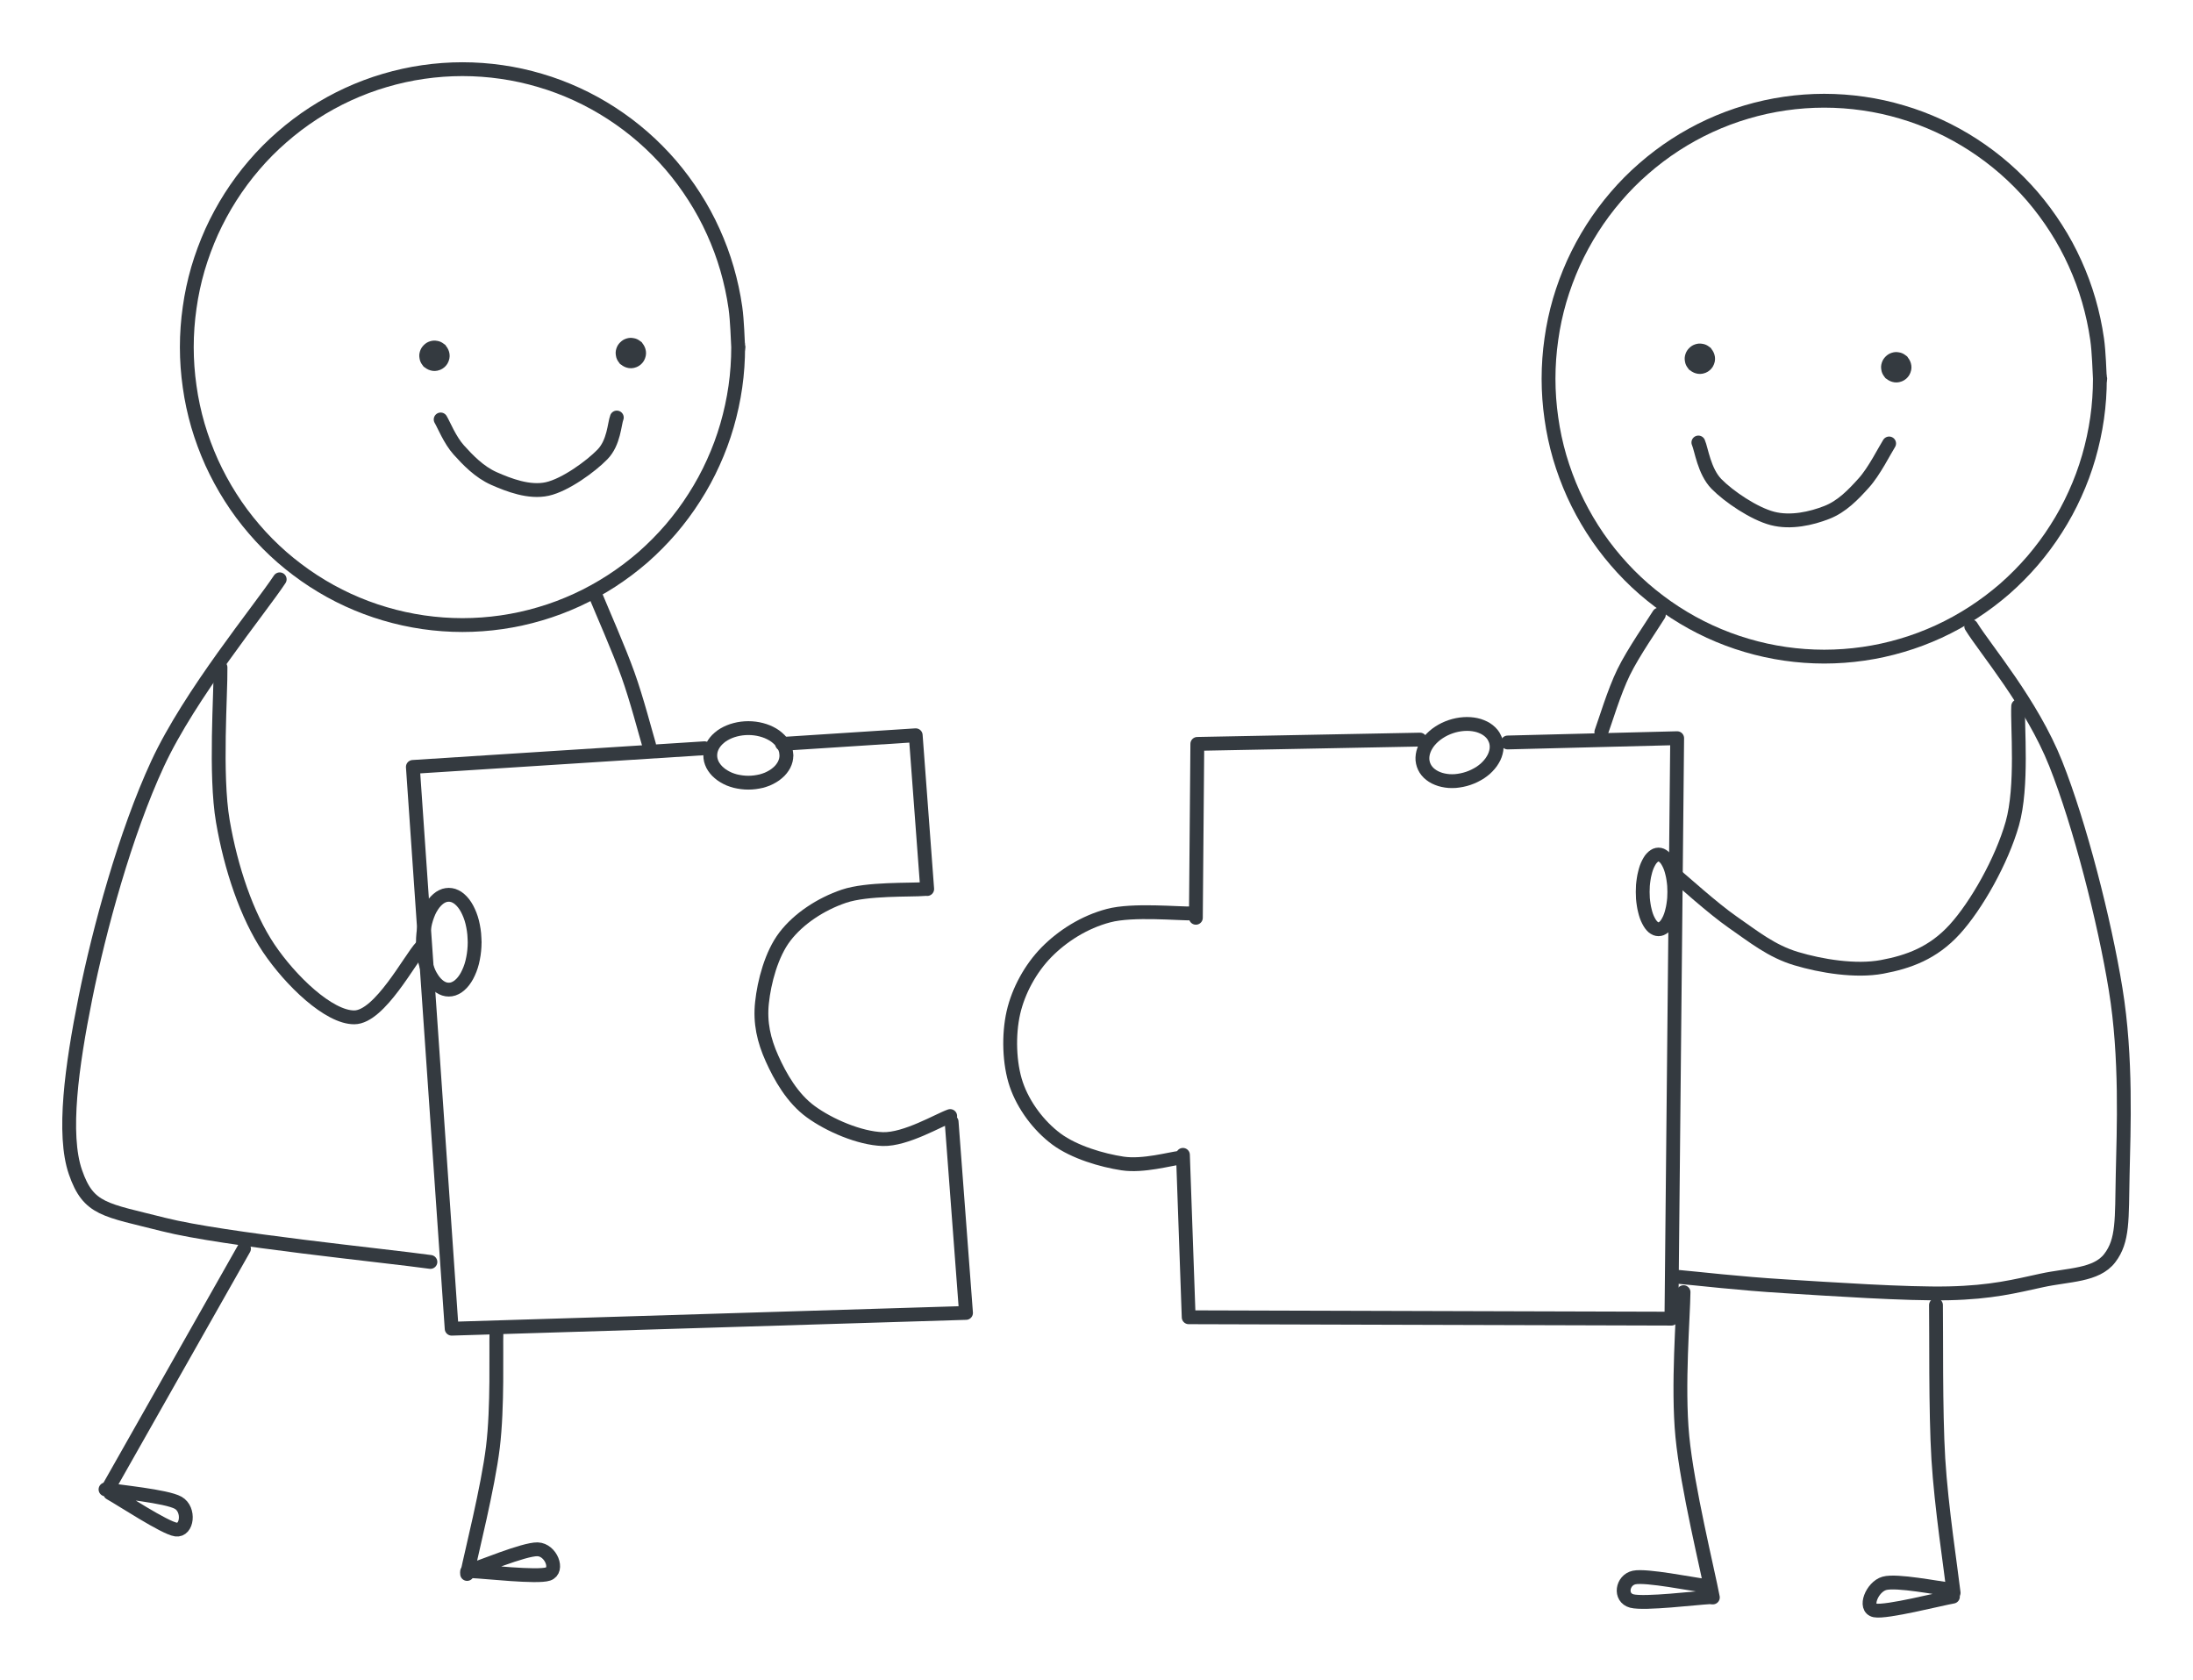 <svg version="1.1" xmlns="http://www.w3.org/2000/svg" viewBox="0 0 317.087 242.86" width="317.087" height="242.86">
    <!-- svg-source:excalidraw -->
    <rect x="0" y="0" width="317.087" height="242.86" fill="#ffffff"></rect>
    <g stroke-linecap="round" transform="translate(27.01 10) rotate(0 39.861 40.185)">
      <path d="M79.72 40.19 C79.72 42.09, 79.59 44.02, 79.32 45.9 C79.05 47.79, 78.64 49.68, 78.11 51.51 C77.58 53.34, 76.91 55.15, 76.12 56.88 C75.34 58.61, 74.42 60.31, 73.39 61.91 C72.37 63.52, 71.22 65.06, 69.99 66.5 C68.75 67.94, 67.39 69.31, 65.97 70.56 C64.54 71.8, 63 72.96, 61.41 73.99 C59.82 75.02, 58.14 75.95, 56.42 76.74 C54.7 77.53, 52.91 78.21, 51.09 78.74 C49.28 79.28, 47.41 79.69, 45.53 79.96 C43.66 80.23, 41.75 80.37, 39.86 80.37 C37.97 80.37, 36.06 80.23, 34.19 79.96 C32.32 79.69, 30.45 79.28, 28.63 78.74 C26.82 78.21, 25.02 77.53, 23.3 76.74 C21.58 75.95, 19.9 75.02, 18.31 73.99 C16.72 72.96, 15.19 71.8, 13.76 70.56 C12.33 69.31, 10.97 67.94, 9.74 66.5 C8.5 65.06, 7.35 63.52, 6.33 61.91 C5.31 60.31, 4.39 58.61, 3.6 56.88 C2.82 55.15, 2.15 53.34, 1.61 51.51 C1.08 49.68, 0.67 47.79, 0.41 45.9 C0.14 44.02, 0 42.09, 0 40.19 C0 38.28, 0.14 36.35, 0.41 34.47 C0.67 32.58, 1.08 30.69, 1.61 28.86 C2.15 27.03, 2.82 25.23, 3.6 23.49 C4.39 21.76, 5.31 20.06, 6.33 18.46 C7.35 16.86, 8.5 15.31, 9.74 13.87 C10.97 12.43, 12.33 11.06, 13.76 9.82 C15.19 8.57, 16.72 7.41, 18.31 6.38 C19.9 5.35, 21.58 4.42, 23.3 3.63 C25.02 2.84, 26.82 2.16, 28.63 1.63 C30.45 1.09, 32.32 0.68, 34.19 0.41 C36.06 0.14, 37.97 0, 39.86 0 C41.75 0, 43.66 0.14, 45.53 0.41 C47.41 0.68, 49.28 1.09, 51.09 1.63 C52.91 2.16, 54.7 2.84, 56.42 3.63 C58.14 4.42, 59.82 5.35, 61.41 6.38 C63 7.41, 64.54 8.57, 65.97 9.82 C67.39 11.06, 68.75 12.43, 69.99 13.87 C71.22 15.31, 72.37 16.86, 73.39 18.46 C74.42 20.06, 75.34 21.76, 76.12 23.49 C76.91 25.23, 77.58 27.03, 78.11 28.86 C78.64 30.69, 79.05 32.58, 79.32 34.47 C79.59 36.35, 79.66 39.23, 79.72 40.19 C79.79 41.14, 79.79 39.23, 79.72 40.19" stroke="#343a40" stroke-width="2" fill="none"></path>
    </g>
    <g stroke-linecap="round" transform="translate(223.903 14.563) rotate(0 39.861 40.185)">
      <path d="M79.72 40.19 C79.72 42.09, 79.59 44.02, 79.32 45.9 C79.05 47.79, 78.64 49.68, 78.11 51.51 C77.58 53.34, 76.91 55.15, 76.12 56.88 C75.34 58.61, 74.42 60.31, 73.39 61.91 C72.37 63.52, 71.22 65.06, 69.99 66.5 C68.75 67.94, 67.39 69.31, 65.97 70.56 C64.54 71.8, 63 72.96, 61.41 73.99 C59.82 75.02, 58.14 75.95, 56.42 76.74 C54.7 77.53, 52.91 78.21, 51.09 78.74 C49.28 79.28, 47.41 79.69, 45.53 79.96 C43.66 80.23, 41.75 80.37, 39.86 80.37 C37.97 80.37, 36.06 80.23, 34.19 79.96 C32.32 79.69, 30.45 79.28, 28.63 78.74 C26.82 78.21, 25.02 77.53, 23.3 76.74 C21.58 75.95, 19.9 75.02, 18.31 73.99 C16.72 72.96, 15.19 71.8, 13.76 70.56 C12.33 69.31, 10.97 67.94, 9.74 66.5 C8.5 65.06, 7.35 63.52, 6.33 61.91 C5.31 60.31, 4.39 58.61, 3.6 56.88 C2.82 55.15, 2.15 53.34, 1.61 51.51 C1.08 49.68, 0.67 47.79, 0.41 45.9 C0.14 44.02, 0 42.09, 0 40.19 C0 38.28, 0.14 36.35, 0.41 34.47 C0.67 32.58, 1.08 30.69, 1.61 28.86 C2.15 27.03, 2.82 25.23, 3.6 23.49 C4.39 21.76, 5.31 20.06, 6.33 18.46 C7.35 16.86, 8.5 15.31, 9.74 13.87 C10.97 12.43, 12.33 11.06, 13.76 9.82 C15.19 8.57, 16.72 7.41, 18.31 6.38 C19.9 5.35, 21.58 4.42, 23.3 3.63 C25.02 2.84, 26.82 2.16, 28.63 1.63 C30.45 1.09, 32.32 0.68, 34.19 0.41 C36.06 0.14, 37.97 0, 39.86 0 C41.75 0, 43.66 0.14, 45.53 0.41 C47.41 0.68, 49.28 1.09, 51.09 1.63 C52.91 2.16, 54.7 2.84, 56.42 3.63 C58.14 4.42, 59.82 5.35, 61.41 6.38 C63 7.41, 64.54 8.57, 65.97 9.82 C67.39 11.06, 68.75 12.43, 69.99 13.87 C71.22 15.31, 72.37 16.86, 73.39 18.46 C74.42 20.06, 75.34 21.76, 76.12 23.49 C76.91 25.23, 77.58 27.03, 78.11 28.86 C78.64 30.69, 79.05 32.58, 79.32 34.47 C79.59 36.35, 79.66 39.23, 79.72 40.19 C79.79 41.14, 79.79 39.23, 79.72 40.19" stroke="#343a40" stroke-width="2" fill="none"></path>
    </g>
    <g stroke-linecap="round">
      <g transform="translate(63.715 60.644) rotate(0 12.736 4.888)">
        <path d="M0 0 C0.44 0.73, 1.33 2.98, 2.62 4.41 C3.9 5.83, 5.58 7.6, 7.71 8.54 C9.84 9.48, 12.81 10.63, 15.42 10.05 C18.03 9.47, 21.72 6.78, 23.39 5.06 C25.07 3.34, 25.12 0.61, 25.47 -0.28 M0 0 C0.44 0.73, 1.33 2.98, 2.62 4.41 C3.9 5.83, 5.58 7.6, 7.71 8.54 C9.84 9.48, 12.81 10.63, 15.42 10.05 C18.03 9.47, 21.72 6.78, 23.39 5.06 C25.07 3.34, 25.12 0.61, 25.47 -0.28" stroke="#343a40" stroke-width="2" fill="none"></path>
      </g>
    </g>
    <mask></mask>
    <g stroke-linecap="round">
      <g transform="translate(273.149 64.114) rotate(0 -13.789 5.348)">
        <path d="M0 0 C-0.61 0.95, -2.16 4.06, -3.67 5.72 C-5.17 7.39, -6.83 9.13, -9.03 9.98 C-11.23 10.84, -14.21 11.53, -16.87 10.84 C-19.53 10.15, -23.18 7.68, -24.97 5.85 C-26.75 4.02, -27.14 0.86, -27.58 -0.14 M0 0 C-0.61 0.95, -2.16 4.06, -3.67 5.72 C-5.17 7.39, -6.83 9.13, -9.03 9.98 C-11.23 10.84, -14.21 11.53, -16.87 10.84 C-19.53 10.15, -23.18 7.68, -24.97 5.85 C-26.75 4.02, -27.14 0.86, -27.58 -0.14" stroke="#343a40" stroke-width="2" fill="none"></path>
      </g>
    </g>
    <mask></mask>
    <g transform="translate(62.825 51.443) rotate(0 0 0)" stroke="none">
      <path fill="#343a40" d="M 1.57,-1.57 Q 1.57,-1.57 1.77,-1.27 1.98,-0.98 2.09,-0.64 2.20,-0.29 2.19,0.05 2.18,0.41 2.05,0.75 1.93,1.09 1.70,1.37 1.48,1.65 1.18,1.84 0.87,2.04 0.52,2.12 0.18,2.21 -0.17,2.18 -0.53,2.15 -0.86,2.01 -1.19,1.87 -1.46,1.63 -1.73,1.39 -1.90,1.07 -2.08,0.76 -2.15,0.41 -2.21,0.05 -2.17,-0.29 -2.12,-0.65 -1.96,-0.97 -1.80,-1.29 -1.54,-1.54 -1.29,-1.80 -0.97,-1.96 -0.65,-2.12 -0.29,-2.17 0.06,-2.21 0.41,-2.15 0.76,-2.08 1.07,-1.90 1.39,-1.73 1.63,-1.46 1.87,-1.19 2.01,-0.86 2.15,-0.53 2.18,-0.17 2.21,0.18 2.12,0.52 2.03,0.87 1.84,1.18 1.65,1.48 1.37,1.70 1.09,1.93 0.75,2.05 0.41,2.18 0.05,2.19 -0.30,2.20 -0.64,2.09 -0.98,1.98 -1.27,1.77 -1.57,1.56 -1.57,1.57 -1.57,1.57 -1.73,1.35 -1.90,1.14 -2.01,0.90 -2.12,0.66 -2.16,0.39 -2.21,0.13 -2.20,-0.13 -2.18,-0.40 -2.10,-0.65 -2.02,-0.91 -1.88,-1.14 -1.74,-1.36 -1.55,-1.55 -1.36,-1.74 -1.14,-1.88 -0.91,-2.02 -0.65,-2.10 -0.40,-2.18 -0.13,-2.20 0.13,-2.21 0.39,-2.16 0.66,-2.12 0.90,-2.01 1.14,-1.90 1.35,-1.73 1.57,-1.57 1.57,-1.57 L 1.57,-1.57 Z">
      </path>
    </g>
    <g transform="translate(91.22 51.048) rotate(0 0 0)" stroke="none">
      <path fill="#343a40" d="M 1.57,-1.57 Q 1.57,-1.57 1.77,-1.27 1.98,-0.98 2.09,-0.64 2.20,-0.29 2.19,0.05 2.18,0.41 2.05,0.75 1.93,1.09 1.70,1.37 1.48,1.65 1.18,1.84 0.87,2.04 0.52,2.12 0.18,2.21 -0.17,2.18 -0.53,2.15 -0.86,2.01 -1.19,1.87 -1.46,1.63 -1.73,1.39 -1.90,1.07 -2.08,0.76 -2.15,0.41 -2.21,0.05 -2.17,-0.29 -2.12,-0.65 -1.96,-0.97 -1.80,-1.29 -1.54,-1.54 -1.29,-1.80 -0.97,-1.96 -0.65,-2.12 -0.29,-2.17 0.06,-2.21 0.41,-2.15 0.76,-2.08 1.07,-1.90 1.39,-1.73 1.63,-1.46 1.87,-1.19 2.01,-0.86 2.15,-0.53 2.18,-0.17 2.21,0.18 2.12,0.52 2.03,0.87 1.84,1.18 1.65,1.48 1.37,1.70 1.09,1.93 0.75,2.05 0.41,2.18 0.05,2.19 -0.30,2.20 -0.64,2.09 -0.98,1.98 -1.27,1.77 -1.57,1.56 -1.57,1.57 -1.57,1.57 -1.73,1.35 -1.90,1.14 -2.01,0.90 -2.12,0.66 -2.16,0.39 -2.21,0.13 -2.20,-0.13 -2.18,-0.40 -2.10,-0.65 -2.02,-0.91 -1.88,-1.14 -1.74,-1.36 -1.55,-1.55 -1.36,-1.74 -1.14,-1.88 -0.91,-2.02 -0.65,-2.10 -0.40,-2.18 -0.13,-2.20 0.13,-2.21 0.39,-2.16 0.66,-2.12 0.90,-2.01 1.14,-1.90 1.35,-1.73 1.57,-1.57 1.57,-1.57 L 1.57,-1.57 Z">
      </path>
    </g>
    <g transform="translate(245.79 51.872) rotate(0 0 0)" stroke="none">
      <path fill="#343a40" d="M 1.57,-1.57 Q 1.57,-1.57 1.77,-1.27 1.98,-0.98 2.09,-0.64 2.20,-0.29 2.19,0.05 2.18,0.41 2.05,0.75 1.93,1.09 1.70,1.37 1.48,1.65 1.18,1.84 0.87,2.04 0.52,2.12 0.18,2.21 -0.17,2.18 -0.53,2.15 -0.86,2.01 -1.19,1.87 -1.46,1.63 -1.73,1.39 -1.90,1.07 -2.08,0.76 -2.15,0.41 -2.21,0.05 -2.17,-0.29 -2.12,-0.65 -1.96,-0.97 -1.80,-1.29 -1.54,-1.54 -1.29,-1.80 -0.97,-1.96 -0.65,-2.12 -0.29,-2.17 0.06,-2.21 0.41,-2.15 0.76,-2.08 1.07,-1.90 1.39,-1.73 1.63,-1.46 1.87,-1.19 2.01,-0.86 2.15,-0.53 2.18,-0.17 2.21,0.18 2.12,0.52 2.03,0.87 1.84,1.18 1.65,1.48 1.37,1.70 1.09,1.93 0.75,2.05 0.41,2.18 0.05,2.19 -0.30,2.20 -0.64,2.09 -0.98,1.98 -1.27,1.77 -1.57,1.56 -1.57,1.57 -1.57,1.57 -1.73,1.35 -1.90,1.14 -2.01,0.90 -2.12,0.66 -2.16,0.39 -2.21,0.13 -2.20,-0.13 -2.18,-0.40 -2.10,-0.65 -2.02,-0.91 -1.88,-1.14 -1.74,-1.36 -1.55,-1.55 -1.36,-1.74 -1.14,-1.88 -0.91,-2.02 -0.65,-2.10 -0.40,-2.18 -0.13,-2.20 0.13,-2.21 0.39,-2.16 0.66,-2.12 0.90,-2.01 1.14,-1.90 1.35,-1.73 1.57,-1.57 1.57,-1.57 L 1.57,-1.57 Z">
      </path>
    </g>
    <g transform="translate(274.187 53.103) rotate(0 0 0)" stroke="none">
      <path fill="#343a40" d="M 1.57,-1.57 Q 1.57,-1.57 1.77,-1.27 1.98,-0.98 2.09,-0.64 2.20,-0.29 2.19,0.05 2.18,0.41 2.05,0.75 1.93,1.09 1.70,1.37 1.48,1.65 1.18,1.84 0.87,2.04 0.52,2.12 0.18,2.21 -0.17,2.18 -0.53,2.15 -0.86,2.01 -1.19,1.87 -1.46,1.63 -1.73,1.39 -1.90,1.07 -2.08,0.76 -2.15,0.41 -2.21,0.05 -2.17,-0.29 -2.12,-0.65 -1.96,-0.97 -1.80,-1.29 -1.54,-1.54 -1.29,-1.80 -0.97,-1.96 -0.65,-2.12 -0.29,-2.17 0.06,-2.21 0.41,-2.15 0.76,-2.08 1.07,-1.90 1.39,-1.73 1.63,-1.46 1.87,-1.19 2.01,-0.86 2.15,-0.53 2.18,-0.17 2.21,0.18 2.12,0.52 2.03,0.87 1.84,1.18 1.65,1.48 1.37,1.70 1.09,1.93 0.75,2.05 0.41,2.18 0.05,2.19 -0.30,2.20 -0.64,2.09 -0.98,1.98 -1.27,1.77 -1.57,1.56 -1.57,1.57 -1.57,1.57 -1.73,1.35 -1.90,1.14 -2.01,0.90 -2.12,0.66 -2.16,0.39 -2.21,0.13 -2.20,-0.13 -2.18,-0.40 -2.10,-0.65 -2.02,-0.91 -1.88,-1.14 -1.74,-1.36 -1.55,-1.55 -1.36,-1.74 -1.14,-1.88 -0.91,-2.02 -0.65,-2.10 -0.40,-2.18 -0.13,-2.20 0.13,-2.21 0.39,-2.16 0.66,-2.12 0.90,-2.01 1.14,-1.90 1.35,-1.73 1.57,-1.57 1.57,-1.57 L 1.57,-1.57 Z">
      </path>
    </g>
    <g stroke-linecap="round">
      <g transform="translate(40.442 83.756) rotate(0 -3.872 49.344)">
        <path d="M0 0 C-2.94 4.44, -12.97 16.57, -17.65 26.65 C-22.33 36.74, -26.11 50.66, -28.09 60.51 C-30.07 70.35, -31.43 80.26, -29.53 85.72 C-27.64 91.18, -25.3 91.12, -16.75 93.29 C-8.19 95.45, 15.37 97.79, 21.79 98.69 M0 0 C-2.94 4.44, -12.97 16.57, -17.65 26.65 C-22.33 36.74, -26.11 50.66, -28.09 60.51 C-30.07 70.35, -31.43 80.26, -29.53 85.72 C-27.64 91.18, -25.3 91.12, -16.75 93.29 C-8.19 95.45, 15.37 97.79, 21.79 98.69" stroke="#343a40" stroke-width="2" fill="none"></path>
      </g>
    </g>
    <mask></mask>
    <g stroke-linecap="round" transform="translate(61.148 129.365) rotate(0 3.739 6.855)">
      <path d="M7.48 6.86 C7.48 7.25, 7.46 7.66, 7.42 8.05 C7.38 8.44, 7.33 8.83, 7.25 9.2 C7.18 9.57, 7.09 9.94, 6.98 10.28 C6.87 10.63, 6.74 10.96, 6.6 11.26 C6.46 11.57, 6.31 11.85, 6.14 12.11 C5.98 12.36, 5.8 12.59, 5.61 12.79 C5.42 12.99, 5.22 13.16, 5.02 13.3 C4.81 13.43, 4.6 13.54, 4.39 13.61 C4.18 13.68, 3.96 13.71, 3.74 13.71 C3.52 13.71, 3.3 13.68, 3.09 13.61 C2.88 13.54, 2.66 13.43, 2.46 13.3 C2.26 13.16, 2.06 12.99, 1.87 12.79 C1.68 12.59, 1.5 12.36, 1.34 12.11 C1.17 11.85, 1.01 11.57, 0.87 11.26 C0.74 10.96, 0.61 10.63, 0.5 10.28 C0.39 9.94, 0.3 9.57, 0.23 9.2 C0.15 8.83, 0.09 8.44, 0.06 8.05 C0.02 7.66, 0 7.25, 0 6.86 C0 6.46, 0.02 6.06, 0.06 5.66 C0.09 5.27, 0.15 4.88, 0.23 4.51 C0.3 4.14, 0.39 3.77, 0.5 3.43 C0.61 3.08, 0.74 2.75, 0.87 2.45 C1.01 2.14, 1.17 1.86, 1.34 1.6 C1.5 1.35, 1.68 1.12, 1.87 0.92 C2.06 0.72, 2.26 0.55, 2.46 0.41 C2.66 0.28, 2.88 0.17, 3.09 0.1 C3.3 0.04, 3.52 0, 3.74 0 C3.96 0, 4.18 0.04, 4.39 0.1 C4.6 0.17, 4.81 0.28, 5.02 0.41 C5.22 0.55, 5.42 0.72, 5.61 0.92 C5.8 1.12, 5.98 1.35, 6.14 1.6 C6.31 1.86, 6.46 2.14, 6.6 2.45 C6.74 2.75, 6.87 3.08, 6.98 3.43 C7.09 3.77, 7.18 4.14, 7.25 4.51 C7.33 4.88, 7.38 5.27, 7.42 5.66 C7.46 6.06, 7.47 6.66, 7.48 6.86 C7.49 7.05, 7.49 6.66, 7.48 6.86" stroke="#343a40" stroke-width="2" fill="none"></path>
    </g>
    <g stroke-linecap="round" transform="translate(102.696 105.267) rotate(0 5.505 3.947)">
      <path d="M11.01 3.95 C11.01 4.18, 10.98 4.41, 10.93 4.63 C10.87 4.86, 10.79 5.08, 10.68 5.3 C10.57 5.51, 10.43 5.72, 10.27 5.92 C10.11 6.12, 9.93 6.31, 9.72 6.48 C9.52 6.66, 9.29 6.82, 9.04 6.97 C8.8 7.12, 8.53 7.25, 8.26 7.37 C7.98 7.48, 7.69 7.58, 7.39 7.66 C7.09 7.73, 6.77 7.79, 6.46 7.83 C6.15 7.87, 5.82 7.89, 5.51 7.89 C5.19 7.89, 4.86 7.87, 4.55 7.83 C4.24 7.79, 3.92 7.73, 3.62 7.66 C3.32 7.58, 3.03 7.48, 2.75 7.37 C2.48 7.25, 2.21 7.12, 1.97 6.97 C1.72 6.82, 1.49 6.66, 1.29 6.48 C1.08 6.31, 0.9 6.12, 0.74 5.92 C0.58 5.72, 0.44 5.51, 0.33 5.3 C0.22 5.08, 0.14 4.86, 0.08 4.63 C0.03 4.41, 0 4.18, 0 3.95 C0 3.72, 0.03 3.49, 0.08 3.26 C0.14 3.04, 0.22 2.81, 0.33 2.6 C0.44 2.38, 0.58 2.17, 0.74 1.97 C0.9 1.78, 1.08 1.58, 1.29 1.41 C1.49 1.23, 1.72 1.07, 1.97 0.92 C2.21 0.78, 2.48 0.64, 2.75 0.53 C3.03 0.41, 3.32 0.32, 3.62 0.24 C3.92 0.16, 4.24 0.1, 4.55 0.06 C4.86 0.02, 5.19 0, 5.51 0 C5.82 0, 6.15 0.02, 6.46 0.06 C6.77 0.1, 7.09 0.16, 7.39 0.24 C7.69 0.32, 7.98 0.41, 8.26 0.53 C8.53 0.64, 8.8 0.78, 9.04 0.92 C9.29 1.07, 9.52 1.23, 9.72 1.41 C9.93 1.58, 10.11 1.78, 10.27 1.97 C10.43 2.17, 10.57 2.38, 10.68 2.6 C10.79 2.81, 10.87 3.04, 10.93 3.26 C10.98 3.49, 11 3.83, 11.01 3.95 C11.02 4.06, 11.02 3.83, 11.01 3.95" stroke="#343a40" stroke-width="2" fill="none"></path>
    </g>
    <g stroke-linecap="round" transform="translate(205.528 104.852) rotate(341.333 5.505 3.947)">
      <path d="M11.01 3.95 C11.01 4.18, 10.98 4.41, 10.93 4.63 C10.87 4.86, 10.79 5.08, 10.68 5.3 C10.57 5.51, 10.43 5.72, 10.27 5.92 C10.11 6.12, 9.93 6.31, 9.72 6.48 C9.52 6.66, 9.29 6.82, 9.04 6.97 C8.8 7.12, 8.53 7.25, 8.26 7.37 C7.98 7.48, 7.69 7.58, 7.39 7.66 C7.09 7.73, 6.77 7.79, 6.46 7.83 C6.15 7.87, 5.82 7.89, 5.51 7.89 C5.19 7.89, 4.86 7.87, 4.55 7.83 C4.24 7.79, 3.92 7.73, 3.62 7.66 C3.32 7.58, 3.03 7.48, 2.75 7.37 C2.48 7.25, 2.21 7.12, 1.97 6.97 C1.72 6.82, 1.49 6.66, 1.29 6.48 C1.08 6.31, 0.9 6.12, 0.74 5.92 C0.58 5.72, 0.44 5.51, 0.33 5.3 C0.22 5.08, 0.14 4.86, 0.08 4.63 C0.03 4.41, 0 4.18, 0 3.95 C0 3.72, 0.03 3.49, 0.08 3.26 C0.14 3.04, 0.22 2.81, 0.33 2.6 C0.44 2.38, 0.58 2.17, 0.74 1.97 C0.9 1.78, 1.08 1.58, 1.29 1.41 C1.49 1.23, 1.72 1.07, 1.97 0.92 C2.21 0.78, 2.48 0.64, 2.75 0.53 C3.03 0.41, 3.32 0.32, 3.62 0.24 C3.92 0.16, 4.24 0.1, 4.55 0.06 C4.86 0.02, 5.19 0, 5.51 0 C5.82 0, 6.15 0.02, 6.46 0.06 C6.77 0.1, 7.09 0.16, 7.39 0.24 C7.69 0.32, 7.98 0.41, 8.26 0.53 C8.53 0.64, 8.8 0.78, 9.04 0.92 C9.29 1.07, 9.52 1.23, 9.72 1.41 C9.93 1.58, 10.11 1.78, 10.27 1.97 C10.43 2.17, 10.57 2.38, 10.68 2.6 C10.79 2.81, 10.87 3.04, 10.93 3.26 C10.98 3.49, 11 3.83, 11.01 3.95 C11.02 4.06, 11.02 3.83, 11.01 3.95" stroke="#343a40" stroke-width="2" fill="none"></path>
    </g>
    <g stroke-linecap="round" transform="translate(237.52 123.548) rotate(0 2.285 5.401)">
      <path d="M4.57 5.4 C4.57 5.71, 4.56 6.03, 4.54 6.34 C4.51 6.65, 4.48 6.95, 4.43 7.25 C4.39 7.54, 4.33 7.83, 4.26 8.1 C4.2 8.37, 4.12 8.63, 4.04 8.87 C3.95 9.11, 3.86 9.34, 3.75 9.54 C3.65 9.74, 3.54 9.92, 3.43 10.08 C3.31 10.24, 3.19 10.37, 3.07 10.48 C2.94 10.58, 2.81 10.67, 2.68 10.72 C2.55 10.77, 2.42 10.8, 2.29 10.8 C2.15 10.8, 2.02 10.77, 1.89 10.72 C1.76 10.67, 1.63 10.58, 1.5 10.48 C1.38 10.37, 1.26 10.24, 1.14 10.08 C1.03 9.92, 0.92 9.74, 0.82 9.54 C0.71 9.34, 0.62 9.11, 0.53 8.87 C0.45 8.63, 0.37 8.37, 0.31 8.1 C0.24 7.83, 0.18 7.54, 0.14 7.25 C0.09 6.95, 0.06 6.65, 0.03 6.34 C0.01 6.03, 0 5.71, 0 5.4 C0 5.09, 0.01 4.77, 0.03 4.46 C0.06 4.16, 0.09 3.85, 0.14 3.55 C0.18 3.26, 0.24 2.97, 0.31 2.7 C0.37 2.43, 0.45 2.17, 0.53 1.93 C0.62 1.69, 0.71 1.46, 0.82 1.26 C0.92 1.06, 1.03 0.88, 1.14 0.72 C1.26 0.57, 1.38 0.43, 1.5 0.33 C1.63 0.22, 1.76 0.14, 1.89 0.08 C2.02 0.03, 2.15 0, 2.29 0 C2.42 0, 2.55 0.03, 2.68 0.08 C2.81 0.14, 2.94 0.22, 3.07 0.33 C3.19 0.43, 3.31 0.57, 3.43 0.72 C3.54 0.88, 3.65 1.06, 3.75 1.26 C3.86 1.46, 3.95 1.69, 4.04 1.93 C4.12 2.17, 4.2 2.43, 4.26 2.7 C4.33 2.97, 4.39 3.26, 4.43 3.55 C4.48 3.85, 4.51 4.16, 4.54 4.46 C4.56 4.77, 4.56 5.24, 4.57 5.4 C4.58 5.56, 4.58 5.24, 4.57 5.4" stroke="#343a40" stroke-width="2" fill="none"></path>
    </g>
    <g stroke-linecap="round">
      <g transform="translate(113.083 107.552) rotate(0 10.491 9.868)">
        <path d="M0 0 C6.22 -0.4, 12.44 -0.8, 19.32 -1.25 M0 0 C3.92 -0.25, 7.83 -0.51, 19.32 -1.25 M19.32 -1.25 C19.67 3.38, 20.01 8, 20.98 20.98 M19.32 -1.25 C19.83 5.63, 20.35 12.51, 20.98 20.98" stroke="#343a40" stroke-width="2" fill="none"></path>
      </g>
    </g>
    <mask></mask>
    <g stroke-linecap="round">
      <g transform="translate(137.596 162.188) rotate(0 -37.913 -12.049)">
        <path d="M0 0 C0.82 10.92, 1.64 21.85, 2.08 27.63 M0 0 C0.68 9.02, 1.36 18.05, 2.08 27.63 M2.08 27.63 C-24.75 28.45, -51.57 29.28, -72.29 29.91 M2.08 27.63 C-16.03 28.19, -34.15 28.74, -72.29 29.91 M-72.29 29.91 C-74.01 5.01, -75.73 -19.9, -77.9 -51.31 M-72.29 29.91 C-73.97 5.6, -75.65 -18.72, -77.9 -51.31 M-77.9 -51.31 C-64.48 -52.17, -51.05 -53.03, -35.73 -54.01 M-77.9 -51.31 C-62.17 -52.32, -46.43 -53.33, -35.73 -54.01" stroke="#343a40" stroke-width="2" fill="none"></path>
      </g>
    </g>
    <mask></mask>
    <g stroke-linecap="round">
      <g transform="translate(133.649 128.534) rotate(0 -9.868 18.073)">
        <path d="M0 0 C-1.94 0.17, -8.27 -0.1, -11.63 1.04 C-14.99 2.18, -18.18 4.29, -20.15 6.86 C-22.12 9.42, -23.16 13.47, -23.47 16.41 C-23.79 19.35, -23.2 21.88, -22.02 24.51 C-20.84 27.14, -19.08 30.26, -16.41 32.2 C-13.75 34.14, -9.38 36.04, -6.02 36.15 C-2.67 36.25, 2.11 33.38, 3.74 32.82 M0 0 C-1.94 0.17, -8.27 -0.1, -11.63 1.04 C-14.99 2.18, -18.18 4.29, -20.15 6.86 C-22.12 9.42, -23.16 13.47, -23.47 16.41 C-23.79 19.35, -23.2 21.88, -22.02 24.51 C-20.84 27.14, -19.08 30.26, -16.41 32.2 C-13.75 34.14, -9.38 36.04, -6.02 36.15 C-2.67 36.25, 2.11 33.38, 3.74 32.82" stroke="#343a40" stroke-width="2" fill="none"></path>
      </g>
    </g>
    <mask></mask>
    <g stroke-linecap="round">
      <g transform="translate(172.912 132.689) rotate(0 16.204 -12.88)">
        <path d="M0 0 C0.07 -8.77, 0.14 -17.54, 0.21 -25.14 M0 0 C0.07 -8.18, 0.14 -16.37, 0.21 -25.14 M0.21 -25.14 C11.22 -25.35, 22.24 -25.56, 32.41 -25.76 M0.21 -25.14 C8.6 -25.3, 16.99 -25.46, 32.41 -25.76" stroke="#343a40" stroke-width="2" fill="none"></path>
      </g>
    </g>
    <mask></mask>
    <g stroke-linecap="round">
      <g transform="translate(217.992 107.345) rotate(0 -11.218 41.34)">
        <path d="M0 0 C8.84 -0.22, 17.68 -0.45, 24.51 -0.62 M0 0 C7.75 -0.2, 15.5 -0.39, 24.51 -0.62 M24.51 -0.62 C24.3 21.07, 24.08 42.77, 23.68 83.3 M24.51 -0.62 C24.34 16.4, 24.18 33.43, 23.68 83.3 M23.68 83.3 C4.27 83.25, -15.14 83.19, -46.12 83.1 M23.68 83.3 C5.68 83.25, -12.33 83.2, -46.12 83.1 M-46.12 83.1 C-46.32 77.49, -46.52 71.89, -46.95 59.62 M-46.12 83.1 C-46.35 76.62, -46.58 70.14, -46.95 59.62" stroke="#343a40" stroke-width="2" fill="none"></path>
      </g>
    </g>
    <mask></mask>
    <g stroke-linecap="round">
      <g transform="translate(170.627 167.382) rotate(0 -11.114 -17.242)">
        <path d="M0 0 C-1.38 0.14, -5.33 1.28, -8.31 0.83 C-11.29 0.38, -15.3 -0.8, -17.87 -2.7 C-20.43 -4.6, -22.64 -7.55, -23.68 -10.59 C-24.72 -13.64, -24.82 -17.8, -24.1 -20.98 C-23.37 -24.17, -21.61 -27.37, -19.32 -29.71 C-17.03 -32.04, -13.88 -34.07, -10.35 -35 C-6.82 -35.94, -0.17 -35.26, 1.87 -35.32 M0 0 C-1.38 0.14, -5.33 1.28, -8.31 0.83 C-11.29 0.38, -15.3 -0.8, -17.87 -2.7 C-20.43 -4.6, -22.64 -7.55, -23.68 -10.59 C-24.72 -13.64, -24.82 -17.8, -24.1 -20.98 C-23.37 -24.17, -21.61 -27.37, -19.32 -29.71 C-17.03 -32.04, -13.88 -34.07, -10.35 -35 C-6.82 -35.94, -0.17 -35.26, 1.87 -35.32" stroke="#343a40" stroke-width="2" fill="none"></path>
      </g>
    </g>
    <mask></mask>
    <g stroke-linecap="round">
      <g transform="translate(31.882 96.495) rotate(0 14.516 25.297)">
        <path d="M0 0 C0.06 3.71, -0.82 15.48, 0.34 22.24 C1.5 29, 3.79 35.85, 6.96 40.58 C10.13 45.3, 15.68 50.62, 19.35 50.59 C23.03 50.57, 27.42 42.1, 29.03 40.41 M0 0 C0.06 3.71, -0.82 15.48, 0.34 22.24 C1.5 29, 3.79 35.85, 6.96 40.58 C10.13 45.3, 15.68 50.62, 19.35 50.59 C23.03 50.57, 27.42 42.1, 29.03 40.41" stroke="#343a40" stroke-width="2" fill="none"></path>
      </g>
    </g>
    <mask></mask>
    <g stroke-linecap="round">
      <g transform="translate(86.211 86.308) rotate(0 3.82 10.696)">
        <path d="M0 0 C0.76 1.87, 3.31 7.64, 4.58 11.21 C5.86 14.77, 7.13 19.69, 7.64 21.39 M0 0 C0.76 1.87, 3.31 7.64, 4.58 11.21 C5.86 14.77, 7.13 19.69, 7.64 21.39" stroke="#343a40" stroke-width="2" fill="none"></path>
      </g>
    </g>
    <mask></mask>
    <g stroke-linecap="round">
      <g transform="translate(35.278 180.534) rotate(0 -9.762 17.232)">
        <path d="M0 0 C-3.25 5.74, -16.27 28.72, -19.52 34.46 M0 0 C-3.25 5.74, -16.27 28.72, -19.52 34.46" stroke="#343a40" stroke-width="2" fill="none"></path>
      </g>
    </g>
    <mask></mask>
    <g stroke-linecap="round">
      <g transform="translate(71.78 192.588) rotate(0 -2.122 17.487)">
        <path d="M0 0 C-0.08 2.77, 0.2 10.81, -0.51 16.64 C-1.22 22.47, -3.62 31.92, -4.24 34.97 M0 0 C-0.08 2.77, 0.2 10.81, -0.51 16.64 C-1.22 22.47, -3.62 31.92, -4.24 34.97" stroke="#343a40" stroke-width="2" fill="none"></path>
      </g>
    </g>
    <mask></mask>
    <g stroke-linecap="round">
      <g transform="translate(243.423 186.815) rotate(0 2.037 22.071)">
        <path d="M0 0 C-0.03 3.48, -0.88 13.53, -0.17 20.88 C0.54 28.24, 3.51 40.27, 4.24 44.14 M0 0 C-0.03 3.48, -0.88 13.53, -0.17 20.88 C0.54 28.24, 3.51 40.27, 4.24 44.14" stroke="#343a40" stroke-width="2" fill="none"></path>
      </g>
    </g>
    <mask></mask>
    <g stroke-linecap="round">
      <g transform="translate(279.925 188.683) rotate(0 1.273 20.798)">
        <path d="M0 0 C0.06 3.71, -0.08 15.31, 0.34 22.24 C0.76 29.17, 2.18 38.37, 2.55 41.6 M0 0 C0.06 3.71, -0.08 15.31, 0.34 22.24 C0.76 29.17, 2.18 38.37, 2.55 41.6" stroke="#343a40" stroke-width="2" fill="none"></path>
      </g>
    </g>
    <mask></mask>
    <g stroke-linecap="round">
      <g transform="translate(239.858 88.855) rotate(0 -4.16 8.489)">
        <path d="M0 0 C-0.85 1.39, -3.71 5.49, -5.09 8.32 C-6.48 11.15, -7.78 15.53, -8.32 16.98 M0 0 C-0.85 1.39, -3.71 5.49, -5.09 8.32 C-6.48 11.15, -7.78 15.53, -8.32 16.98" stroke="#343a40" stroke-width="2" fill="none"></path>
      </g>
    </g>
    <mask></mask>
    <g stroke-linecap="round">
      <g transform="translate(285.019 90.552) rotate(0 -10.187 48.216)">
        <path d="M0 0 C2.04 3.31, 8.74 11.12, 12.22 19.86 C15.7 28.61, 19.27 42.56, 20.88 52.46 C22.5 62.36, 22.04 72.81, 21.9 79.29 C21.76 85.77, 21.99 88.79, 20.03 91.34 C18.08 93.89, 14.06 93.72, 10.19 94.57 C6.31 95.41, 2.97 96.29, -3.23 96.43 C-9.42 96.57, -20.49 95.81, -26.99 95.41 C-33.5 95.02, -39.73 94.28, -42.27 94.06 M0 0 C2.04 3.31, 8.74 11.12, 12.22 19.86 C15.7 28.61, 19.27 42.56, 20.88 52.46 C22.5 62.36, 22.04 72.81, 21.9 79.29 C21.76 85.77, 21.99 88.79, 20.03 91.34 C18.08 93.89, 14.06 93.72, 10.19 94.57 C6.31 95.41, 2.97 96.29, -3.23 96.43 C-9.42 96.57, -20.49 95.81, -26.99 95.41 C-33.5 95.02, -39.73 94.28, -42.27 94.06" stroke="#343a40" stroke-width="2" fill="none"></path>
      </g>
    </g>
    <mask></mask>
    <g stroke-linecap="round">
      <g transform="translate(291.81 102.097) rotate(0 -24.957 18.845)">
        <path d="M0 0 C-0.14 2.83, 0.68 11.6, -0.85 16.98 C-2.38 22.35, -6.03 28.81, -9.17 32.26 C-12.31 35.71, -15.87 36.98, -19.69 37.69 C-23.51 38.4, -28.49 37.58, -32.09 36.5 C-35.68 35.43, -38.28 33.3, -41.26 31.24 C-44.23 29.17, -48.47 25.3, -49.91 24.11 M0 0 C-0.14 2.83, 0.68 11.6, -0.85 16.98 C-2.38 22.35, -6.03 28.81, -9.17 32.26 C-12.31 35.71, -15.87 36.98, -19.69 37.69 C-23.51 38.4, -28.49 37.58, -32.09 36.5 C-35.68 35.43, -38.28 33.3, -41.26 31.24 C-44.23 29.17, -48.47 25.3, -49.91 24.11" stroke="#343a40" stroke-width="2" fill="none"></path>
      </g>
    </g>
    <mask></mask>
    <g stroke-linecap="round">
      <g transform="translate(246.479 229.26) rotate(0 -4.889 0.509)">
        <path d="M0 0 C-1.7 -0.2, -8.43 -1.56, -10.19 -1.19 C-11.94 -0.82, -12.35 1.73, -10.53 2.21 C-8.7 2.68, -1.13 1.75, 0.75 1.66 M0 0 C-1.7 -0.2, -8.43 -1.56, -10.19 -1.19 C-11.94 -0.82, -12.35 1.73, -10.53 2.21 C-8.7 2.68, -1.13 1.75, 0.75 1.66" stroke="#343a40" stroke-width="2" fill="none"></path>
      </g>
    </g>
    <mask></mask>
    <g stroke-linecap="round">
      <g transform="translate(281.793 229.769) rotate(0 -5.058 1.104)">
        <path d="M0 0 C-1.56 -0.14, -7.56 -1.36, -9.34 -0.85 C-11.12 -0.34, -12.35 2.74, -10.7 3.06 C-9.04 3.38, -1.3 1.4, 0.58 1.07 M0 0 C-1.56 -0.14, -7.56 -1.36, -9.34 -0.85 C-11.12 -0.34, -12.35 2.74, -10.7 3.06 C-9.04 3.38, -1.3 1.4, 0.58 1.07" stroke="#343a40" stroke-width="2" fill="none"></path>
      </g>
    </g>
    <mask></mask>
    <g stroke-linecap="round">
      <g transform="translate(67.535 227.222) rotate(0 5.857 -1.443)">
        <path d="M0 0 C1.7 -0.54, 8.23 -3.28, 10.19 -3.23 C12.14 -3.17, 13.28 -0.19, 11.71 0.34 C10.15 0.87, 2.6 0.01, 0.78 -0.06 M0 0 C1.7 -0.54, 8.23 -3.28, 10.19 -3.23 C12.14 -3.17, 13.28 -0.19, 11.71 0.34 C10.15 0.87, 2.6 0.01, 0.78 -0.06" stroke="#343a40" stroke-width="2" fill="none"></path>
      </g>
    </g>
    <mask></mask>
    <g stroke-linecap="round">
      <g transform="translate(15.248 218.254) rotate(28.015 5.857 -1.443)">
        <path d="M0 0 C1.7 -0.54, 8.23 -3.28, 10.19 -3.23 C12.14 -3.17, 13.27 -0.23, 11.71 0.34 C10.16 0.9, 2.65 0.19, 0.84 0.16 M0 0 C1.7 -0.54, 8.23 -3.28, 10.19 -3.23 C12.14 -3.17, 13.27 -0.23, 11.71 0.34 C10.16 0.9, 2.65 0.19, 0.84 0.16" stroke="#343a40" stroke-width="2" fill="none"></path>
      </g>
    </g>
    <mask></mask>
  </svg>